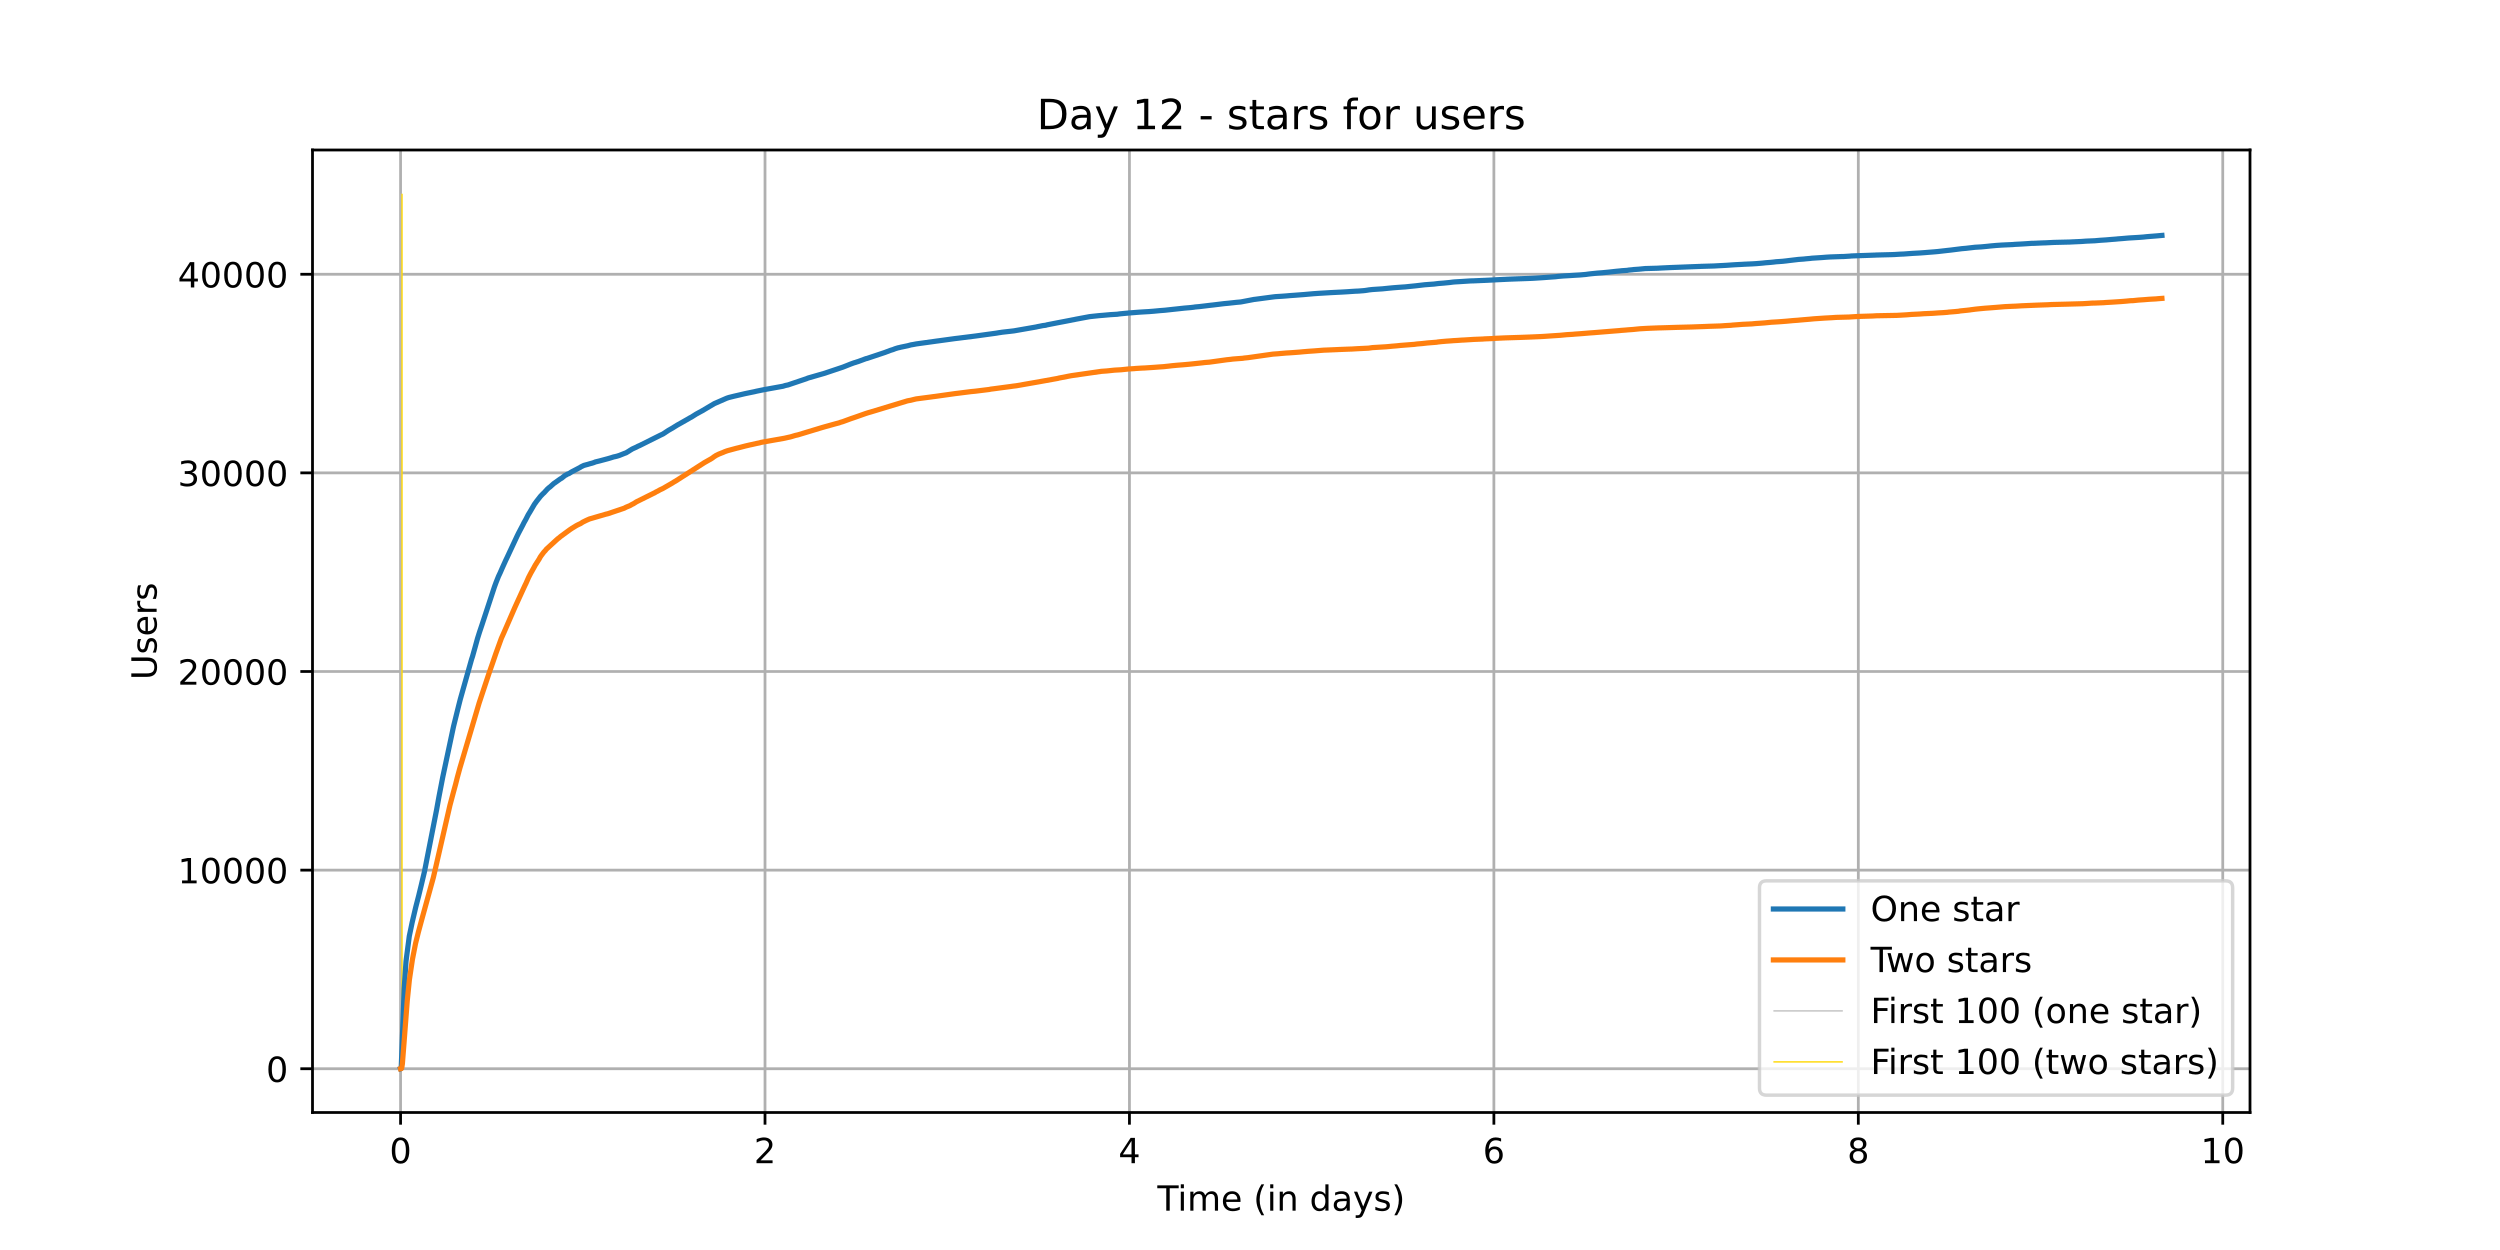 <?xml version="1.0" encoding="utf-8" standalone="no"?>
<!DOCTYPE svg PUBLIC "-//W3C//DTD SVG 1.1//EN"
  "http://www.w3.org/Graphics/SVG/1.1/DTD/svg11.dtd">
<!-- Created with matplotlib (https://matplotlib.org/) -->
<svg height="360pt" version="1.1" viewBox="0 0 720 360" width="720pt" xmlns="http://www.w3.org/2000/svg" xmlns:xlink="http://www.w3.org/1999/xlink">
 <defs>
  <style type="text/css">*{stroke-linecap:butt;stroke-linejoin:round;}</style>
 </defs>
 <g id="figure_1">
  <g id="patch_1">
   <path d="M 0 360 
L 720 360 
L 720 0 
L 0 0 
z
" style="fill:#ffffff;"/>
  </g>
  <g id="axes_1">
   <g id="patch_2">
    <path d="M 90 320.4 
L 648 320.4 
L 648 43.2 
L 90 43.2 
z
" style="fill:#ffffff;"/>
   </g>
   <g id="matplotlib.axis_1">
    <g id="xtick_1">
     <g id="line2d_1">
      <path clip-path="url(#p62ab26d046)" d="M 115.364 320.4 
L 115.364 43.2 
" style="fill:none;stroke:#b0b0b0;stroke-linecap:square;stroke-width:0.8;"/>
     </g>
     <g id="line2d_2">
      <defs>
       <path d="M 0 0 
L 0 3.5 
" id="mbe837c8080" style="stroke:#000000;stroke-width:0.8;"/>
      </defs>
      <g>
       <use style="stroke:#000000;stroke-width:0.8;" x="115.364" xlink:href="#mbe837c8080" y="320.4"/>
      </g>
     </g>
     <g id="text_1">
      <!-- 0 -->
      <g transform="translate(112.182 334.998)scale(0.1 -0.1)">
       <defs>
        <path d="M 31.781 66.406 
Q 24.172 66.406 20.328 58.906 
Q 16.5 51.422 16.5 36.375 
Q 16.5 21.391 20.328 13.891 
Q 24.172 6.391 31.781 6.391 
Q 39.453 6.391 43.281 13.891 
Q 47.125 21.391 47.125 36.375 
Q 47.125 51.422 43.281 58.906 
Q 39.453 66.406 31.781 66.406 
z
M 31.781 74.219 
Q 44.047 74.219 50.516 64.516 
Q 56.984 54.828 56.984 36.375 
Q 56.984 17.969 50.516 8.266 
Q 44.047 -1.422 31.781 -1.422 
Q 19.531 -1.422 13.062 8.266 
Q 6.594 17.969 6.594 36.375 
Q 6.594 54.828 13.062 64.516 
Q 19.531 74.219 31.781 74.219 
z
" id="DejaVuSans-48"/>
       </defs>
       <use xlink:href="#DejaVuSans-48"/>
      </g>
     </g>
    </g>
    <g id="xtick_2">
     <g id="line2d_3">
      <path clip-path="url(#p62ab26d046)" d="M 220.322 320.4 
L 220.322 43.2 
" style="fill:none;stroke:#b0b0b0;stroke-linecap:square;stroke-width:0.8;"/>
     </g>
     <g id="line2d_4">
      <g>
       <use style="stroke:#000000;stroke-width:0.8;" x="220.322" xlink:href="#mbe837c8080" y="320.4"/>
      </g>
     </g>
     <g id="text_2">
      <!-- 2 -->
      <g transform="translate(217.14 334.998)scale(0.1 -0.1)">
       <defs>
        <path d="M 19.188 8.297 
L 53.609 8.297 
L 53.609 0 
L 7.328 0 
L 7.328 8.297 
Q 12.938 14.109 22.625 23.891 
Q 32.328 33.688 34.812 36.531 
Q 39.547 41.844 41.422 45.531 
Q 43.312 49.219 43.312 52.781 
Q 43.312 58.594 39.234 62.25 
Q 35.156 65.922 28.609 65.922 
Q 23.969 65.922 18.812 64.312 
Q 13.672 62.703 7.812 59.422 
L 7.812 69.391 
Q 13.766 71.781 18.938 73 
Q 24.125 74.219 28.422 74.219 
Q 39.75 74.219 46.484 68.547 
Q 53.219 62.891 53.219 53.422 
Q 53.219 48.922 51.531 44.891 
Q 49.859 40.875 45.406 35.406 
Q 44.188 33.984 37.641 27.219 
Q 31.109 20.453 19.188 8.297 
z
" id="DejaVuSans-50"/>
       </defs>
       <use xlink:href="#DejaVuSans-50"/>
      </g>
     </g>
    </g>
    <g id="xtick_3">
     <g id="line2d_5">
      <path clip-path="url(#p62ab26d046)" d="M 325.279 320.4 
L 325.279 43.2 
" style="fill:none;stroke:#b0b0b0;stroke-linecap:square;stroke-width:0.8;"/>
     </g>
     <g id="line2d_6">
      <g>
       <use style="stroke:#000000;stroke-width:0.8;" x="325.279" xlink:href="#mbe837c8080" y="320.4"/>
      </g>
     </g>
     <g id="text_3">
      <!-- 4 -->
      <g transform="translate(322.098 334.998)scale(0.1 -0.1)">
       <defs>
        <path d="M 37.797 64.312 
L 12.891 25.391 
L 37.797 25.391 
z
M 35.203 72.906 
L 47.609 72.906 
L 47.609 25.391 
L 58.016 25.391 
L 58.016 17.188 
L 47.609 17.188 
L 47.609 0 
L 37.797 0 
L 37.797 17.188 
L 4.891 17.188 
L 4.891 26.703 
z
" id="DejaVuSans-52"/>
       </defs>
       <use xlink:href="#DejaVuSans-52"/>
      </g>
     </g>
    </g>
    <g id="xtick_4">
     <g id="line2d_7">
      <path clip-path="url(#p62ab26d046)" d="M 430.237 320.4 
L 430.237 43.2 
" style="fill:none;stroke:#b0b0b0;stroke-linecap:square;stroke-width:0.8;"/>
     </g>
     <g id="line2d_8">
      <g>
       <use style="stroke:#000000;stroke-width:0.8;" x="430.237" xlink:href="#mbe837c8080" y="320.4"/>
      </g>
     </g>
     <g id="text_4">
      <!-- 6 -->
      <g transform="translate(427.056 334.998)scale(0.1 -0.1)">
       <defs>
        <path d="M 33.016 40.375 
Q 26.375 40.375 22.484 35.828 
Q 18.609 31.297 18.609 23.391 
Q 18.609 15.531 22.484 10.953 
Q 26.375 6.391 33.016 6.391 
Q 39.656 6.391 43.531 10.953 
Q 47.406 15.531 47.406 23.391 
Q 47.406 31.297 43.531 35.828 
Q 39.656 40.375 33.016 40.375 
z
M 52.594 71.297 
L 52.594 62.312 
Q 48.875 64.062 45.094 64.984 
Q 41.312 65.922 37.594 65.922 
Q 27.828 65.922 22.672 59.328 
Q 17.531 52.734 16.797 39.406 
Q 19.672 43.656 24.016 45.922 
Q 28.375 48.188 33.594 48.188 
Q 44.578 48.188 50.953 41.516 
Q 57.328 34.859 57.328 23.391 
Q 57.328 12.156 50.688 5.359 
Q 44.047 -1.422 33.016 -1.422 
Q 20.359 -1.422 13.672 8.266 
Q 6.984 17.969 6.984 36.375 
Q 6.984 53.656 15.188 63.938 
Q 23.391 74.219 37.203 74.219 
Q 40.922 74.219 44.703 73.484 
Q 48.484 72.75 52.594 71.297 
z
" id="DejaVuSans-54"/>
       </defs>
       <use xlink:href="#DejaVuSans-54"/>
      </g>
     </g>
    </g>
    <g id="xtick_5">
     <g id="line2d_9">
      <path clip-path="url(#p62ab26d046)" d="M 535.195 320.4 
L 535.195 43.2 
" style="fill:none;stroke:#b0b0b0;stroke-linecap:square;stroke-width:0.8;"/>
     </g>
     <g id="line2d_10">
      <g>
       <use style="stroke:#000000;stroke-width:0.8;" x="535.195" xlink:href="#mbe837c8080" y="320.4"/>
      </g>
     </g>
     <g id="text_5">
      <!-- 8 -->
      <g transform="translate(532.014 334.998)scale(0.1 -0.1)">
       <defs>
        <path d="M 31.781 34.625 
Q 24.75 34.625 20.719 30.859 
Q 16.703 27.094 16.703 20.516 
Q 16.703 13.922 20.719 10.156 
Q 24.75 6.391 31.781 6.391 
Q 38.812 6.391 42.859 10.172 
Q 46.922 13.969 46.922 20.516 
Q 46.922 27.094 42.891 30.859 
Q 38.875 34.625 31.781 34.625 
z
M 21.922 38.812 
Q 15.578 40.375 12.031 44.719 
Q 8.5 49.078 8.5 55.328 
Q 8.5 64.062 14.719 69.141 
Q 20.953 74.219 31.781 74.219 
Q 42.672 74.219 48.875 69.141 
Q 55.078 64.062 55.078 55.328 
Q 55.078 49.078 51.531 44.719 
Q 48 40.375 41.703 38.812 
Q 48.828 37.156 52.797 32.312 
Q 56.781 27.484 56.781 20.516 
Q 56.781 9.906 50.312 4.234 
Q 43.844 -1.422 31.781 -1.422 
Q 19.734 -1.422 13.25 4.234 
Q 6.781 9.906 6.781 20.516 
Q 6.781 27.484 10.781 32.312 
Q 14.797 37.156 21.922 38.812 
z
M 18.312 54.391 
Q 18.312 48.734 21.844 45.562 
Q 25.391 42.391 31.781 42.391 
Q 38.141 42.391 41.719 45.562 
Q 45.312 48.734 45.312 54.391 
Q 45.312 60.062 41.719 63.234 
Q 38.141 66.406 31.781 66.406 
Q 25.391 66.406 21.844 63.234 
Q 18.312 60.062 18.312 54.391 
z
" id="DejaVuSans-56"/>
       </defs>
       <use xlink:href="#DejaVuSans-56"/>
      </g>
     </g>
    </g>
    <g id="xtick_6">
     <g id="line2d_11">
      <path clip-path="url(#p62ab26d046)" d="M 640.153 320.4 
L 640.153 43.2 
" style="fill:none;stroke:#b0b0b0;stroke-linecap:square;stroke-width:0.8;"/>
     </g>
     <g id="line2d_12">
      <g>
       <use style="stroke:#000000;stroke-width:0.8;" x="640.153" xlink:href="#mbe837c8080" y="320.4"/>
      </g>
     </g>
     <g id="text_6">
      <!-- 10 -->
      <g transform="translate(633.791 334.998)scale(0.1 -0.1)">
       <defs>
        <path d="M 12.406 8.297 
L 28.516 8.297 
L 28.516 63.922 
L 10.984 60.406 
L 10.984 69.391 
L 28.422 72.906 
L 38.281 72.906 
L 38.281 8.297 
L 54.391 8.297 
L 54.391 0 
L 12.406 0 
z
" id="DejaVuSans-49"/>
       </defs>
       <use xlink:href="#DejaVuSans-49"/>
       <use x="63.623" xlink:href="#DejaVuSans-48"/>
      </g>
     </g>
    </g>
    <g id="text_7">
     <!-- Time (in days) -->
     <g transform="translate(333.327 348.677)scale(0.1 -0.1)">
      <defs>
       <path d="M -0.297 72.906 
L 61.375 72.906 
L 61.375 64.594 
L 35.5 64.594 
L 35.5 0 
L 25.594 0 
L 25.594 64.594 
L -0.297 64.594 
z
" id="DejaVuSans-84"/>
       <path d="M 9.422 54.688 
L 18.406 54.688 
L 18.406 0 
L 9.422 0 
z
M 9.422 75.984 
L 18.406 75.984 
L 18.406 64.594 
L 9.422 64.594 
z
" id="DejaVuSans-105"/>
       <path d="M 52 44.188 
Q 55.375 50.25 60.062 53.125 
Q 64.75 56 71.094 56 
Q 79.641 56 84.281 50.016 
Q 88.922 44.047 88.922 33.016 
L 88.922 0 
L 79.891 0 
L 79.891 32.719 
Q 79.891 40.578 77.094 44.375 
Q 74.312 48.188 68.609 48.188 
Q 61.625 48.188 57.562 43.547 
Q 53.516 38.922 53.516 30.906 
L 53.516 0 
L 44.484 0 
L 44.484 32.719 
Q 44.484 40.625 41.703 44.406 
Q 38.922 48.188 33.109 48.188 
Q 26.219 48.188 22.156 43.531 
Q 18.109 38.875 18.109 30.906 
L 18.109 0 
L 9.078 0 
L 9.078 54.688 
L 18.109 54.688 
L 18.109 46.188 
Q 21.188 51.219 25.484 53.609 
Q 29.781 56 35.688 56 
Q 41.656 56 45.828 52.969 
Q 50 49.953 52 44.188 
z
" id="DejaVuSans-109"/>
       <path d="M 56.203 29.594 
L 56.203 25.203 
L 14.891 25.203 
Q 15.484 15.922 20.484 11.062 
Q 25.484 6.203 34.422 6.203 
Q 39.594 6.203 44.453 7.469 
Q 49.312 8.734 54.109 11.281 
L 54.109 2.781 
Q 49.266 0.734 44.188 -0.344 
Q 39.109 -1.422 33.891 -1.422 
Q 20.797 -1.422 13.156 6.188 
Q 5.516 13.812 5.516 26.812 
Q 5.516 40.234 12.766 48.109 
Q 20.016 56 32.328 56 
Q 43.359 56 49.781 48.891 
Q 56.203 41.797 56.203 29.594 
z
M 47.219 32.234 
Q 47.125 39.594 43.094 43.984 
Q 39.062 48.391 32.422 48.391 
Q 24.906 48.391 20.391 44.141 
Q 15.875 39.891 15.188 32.172 
z
" id="DejaVuSans-101"/>
       <path id="DejaVuSans-32"/>
       <path d="M 31 75.875 
Q 24.469 64.656 21.281 53.656 
Q 18.109 42.672 18.109 31.391 
Q 18.109 20.125 21.312 9.062 
Q 24.516 -2 31 -13.188 
L 23.188 -13.188 
Q 15.875 -1.703 12.234 9.375 
Q 8.594 20.453 8.594 31.391 
Q 8.594 42.281 12.203 53.312 
Q 15.828 64.359 23.188 75.875 
z
" id="DejaVuSans-40"/>
       <path d="M 54.891 33.016 
L 54.891 0 
L 45.906 0 
L 45.906 32.719 
Q 45.906 40.484 42.875 44.328 
Q 39.844 48.188 33.797 48.188 
Q 26.516 48.188 22.312 43.547 
Q 18.109 38.922 18.109 30.906 
L 18.109 0 
L 9.078 0 
L 9.078 54.688 
L 18.109 54.688 
L 18.109 46.188 
Q 21.344 51.125 25.703 53.562 
Q 30.078 56 35.797 56 
Q 45.219 56 50.047 50.172 
Q 54.891 44.344 54.891 33.016 
z
" id="DejaVuSans-110"/>
       <path d="M 45.406 46.391 
L 45.406 75.984 
L 54.391 75.984 
L 54.391 0 
L 45.406 0 
L 45.406 8.203 
Q 42.578 3.328 38.25 0.953 
Q 33.938 -1.422 27.875 -1.422 
Q 17.969 -1.422 11.734 6.484 
Q 5.516 14.406 5.516 27.297 
Q 5.516 40.188 11.734 48.094 
Q 17.969 56 27.875 56 
Q 33.938 56 38.25 53.625 
Q 42.578 51.266 45.406 46.391 
z
M 14.797 27.297 
Q 14.797 17.391 18.875 11.75 
Q 22.953 6.109 30.078 6.109 
Q 37.203 6.109 41.297 11.75 
Q 45.406 17.391 45.406 27.297 
Q 45.406 37.203 41.297 42.844 
Q 37.203 48.484 30.078 48.484 
Q 22.953 48.484 18.875 42.844 
Q 14.797 37.203 14.797 27.297 
z
" id="DejaVuSans-100"/>
       <path d="M 34.281 27.484 
Q 23.391 27.484 19.188 25 
Q 14.984 22.516 14.984 16.5 
Q 14.984 11.719 18.141 8.906 
Q 21.297 6.109 26.703 6.109 
Q 34.188 6.109 38.703 11.406 
Q 43.219 16.703 43.219 25.484 
L 43.219 27.484 
z
M 52.203 31.203 
L 52.203 0 
L 43.219 0 
L 43.219 8.297 
Q 40.141 3.328 35.547 0.953 
Q 30.953 -1.422 24.312 -1.422 
Q 15.922 -1.422 10.953 3.297 
Q 6 8.016 6 15.922 
Q 6 25.141 12.172 29.828 
Q 18.359 34.516 30.609 34.516 
L 43.219 34.516 
L 43.219 35.406 
Q 43.219 41.609 39.141 45 
Q 35.062 48.391 27.688 48.391 
Q 23 48.391 18.547 47.266 
Q 14.109 46.141 10.016 43.891 
L 10.016 52.203 
Q 14.938 54.109 19.578 55.047 
Q 24.219 56 28.609 56 
Q 40.484 56 46.344 49.844 
Q 52.203 43.703 52.203 31.203 
z
" id="DejaVuSans-97"/>
       <path d="M 32.172 -5.078 
Q 28.375 -14.844 24.75 -17.812 
Q 21.141 -20.797 15.094 -20.797 
L 7.906 -20.797 
L 7.906 -13.281 
L 13.188 -13.281 
Q 16.891 -13.281 18.938 -11.516 
Q 21 -9.766 23.484 -3.219 
L 25.094 0.875 
L 2.984 54.688 
L 12.5 54.688 
L 29.594 11.922 
L 46.688 54.688 
L 56.203 54.688 
z
" id="DejaVuSans-121"/>
       <path d="M 44.281 53.078 
L 44.281 44.578 
Q 40.484 46.531 36.375 47.5 
Q 32.281 48.484 27.875 48.484 
Q 21.188 48.484 17.844 46.438 
Q 14.5 44.391 14.5 40.281 
Q 14.5 37.156 16.891 35.375 
Q 19.281 33.594 26.516 31.984 
L 29.594 31.297 
Q 39.156 29.25 43.188 25.516 
Q 47.219 21.781 47.219 15.094 
Q 47.219 7.469 41.188 3.016 
Q 35.156 -1.422 24.609 -1.422 
Q 20.219 -1.422 15.453 -0.562 
Q 10.688 0.297 5.422 2 
L 5.422 11.281 
Q 10.406 8.688 15.234 7.391 
Q 20.062 6.109 24.812 6.109 
Q 31.156 6.109 34.562 8.281 
Q 37.984 10.453 37.984 14.406 
Q 37.984 18.062 35.516 20.016 
Q 33.062 21.969 24.703 23.781 
L 21.578 24.516 
Q 13.234 26.266 9.516 29.906 
Q 5.812 33.547 5.812 39.891 
Q 5.812 47.609 11.281 51.797 
Q 16.75 56 26.812 56 
Q 31.781 56 36.172 55.266 
Q 40.578 54.547 44.281 53.078 
z
" id="DejaVuSans-115"/>
       <path d="M 8.016 75.875 
L 15.828 75.875 
Q 23.141 64.359 26.781 53.312 
Q 30.422 42.281 30.422 31.391 
Q 30.422 20.453 26.781 9.375 
Q 23.141 -1.703 15.828 -13.188 
L 8.016 -13.188 
Q 14.5 -2 17.703 9.062 
Q 20.906 20.125 20.906 31.391 
Q 20.906 42.672 17.703 53.656 
Q 14.5 64.656 8.016 75.875 
z
" id="DejaVuSans-41"/>
      </defs>
      <use xlink:href="#DejaVuSans-84"/>
      <use x="57.959" xlink:href="#DejaVuSans-105"/>
      <use x="85.742" xlink:href="#DejaVuSans-109"/>
      <use x="183.154" xlink:href="#DejaVuSans-101"/>
      <use x="244.678" xlink:href="#DejaVuSans-32"/>
      <use x="276.465" xlink:href="#DejaVuSans-40"/>
      <use x="315.479" xlink:href="#DejaVuSans-105"/>
      <use x="343.262" xlink:href="#DejaVuSans-110"/>
      <use x="406.641" xlink:href="#DejaVuSans-32"/>
      <use x="438.428" xlink:href="#DejaVuSans-100"/>
      <use x="501.904" xlink:href="#DejaVuSans-97"/>
      <use x="563.184" xlink:href="#DejaVuSans-121"/>
      <use x="622.363" xlink:href="#DejaVuSans-115"/>
      <use x="674.463" xlink:href="#DejaVuSans-41"/>
     </g>
    </g>
   </g>
   <g id="matplotlib.axis_2">
    <g id="ytick_1">
     <g id="line2d_13">
      <path clip-path="url(#p62ab26d046)" d="M 90 307.8 
L 648 307.8 
" style="fill:none;stroke:#b0b0b0;stroke-linecap:square;stroke-width:0.8;"/>
     </g>
     <g id="line2d_14">
      <defs>
       <path d="M 0 0 
L -3.5 0 
" id="m09d4b36a75" style="stroke:#000000;stroke-width:0.8;"/>
      </defs>
      <g>
       <use style="stroke:#000000;stroke-width:0.8;" x="90" xlink:href="#m09d4b36a75" y="307.8"/>
      </g>
     </g>
     <g id="text_8">
      <!-- 0 -->
      <g transform="translate(76.638 311.599)scale(0.1 -0.1)">
       <use xlink:href="#DejaVuSans-48"/>
      </g>
     </g>
    </g>
    <g id="ytick_2">
     <g id="line2d_15">
      <path clip-path="url(#p62ab26d046)" d="M 90 250.596 
L 648 250.596 
" style="fill:none;stroke:#b0b0b0;stroke-linecap:square;stroke-width:0.8;"/>
     </g>
     <g id="line2d_16">
      <g>
       <use style="stroke:#000000;stroke-width:0.8;" x="90" xlink:href="#m09d4b36a75" y="250.596"/>
      </g>
     </g>
     <g id="text_9">
      <!-- 10000 -->
      <g transform="translate(51.188 254.395)scale(0.1 -0.1)">
       <use xlink:href="#DejaVuSans-49"/>
       <use x="63.623" xlink:href="#DejaVuSans-48"/>
       <use x="127.246" xlink:href="#DejaVuSans-48"/>
       <use x="190.869" xlink:href="#DejaVuSans-48"/>
       <use x="254.492" xlink:href="#DejaVuSans-48"/>
      </g>
     </g>
    </g>
    <g id="ytick_3">
     <g id="line2d_17">
      <path clip-path="url(#p62ab26d046)" d="M 90 193.392 
L 648 193.392 
" style="fill:none;stroke:#b0b0b0;stroke-linecap:square;stroke-width:0.8;"/>
     </g>
     <g id="line2d_18">
      <g>
       <use style="stroke:#000000;stroke-width:0.8;" x="90" xlink:href="#m09d4b36a75" y="193.392"/>
      </g>
     </g>
     <g id="text_10">
      <!-- 20000 -->
      <g transform="translate(51.188 197.191)scale(0.1 -0.1)">
       <use xlink:href="#DejaVuSans-50"/>
       <use x="63.623" xlink:href="#DejaVuSans-48"/>
       <use x="127.246" xlink:href="#DejaVuSans-48"/>
       <use x="190.869" xlink:href="#DejaVuSans-48"/>
       <use x="254.492" xlink:href="#DejaVuSans-48"/>
      </g>
     </g>
    </g>
    <g id="ytick_4">
     <g id="line2d_19">
      <path clip-path="url(#p62ab26d046)" d="M 90 136.188 
L 648 136.188 
" style="fill:none;stroke:#b0b0b0;stroke-linecap:square;stroke-width:0.8;"/>
     </g>
     <g id="line2d_20">
      <g>
       <use style="stroke:#000000;stroke-width:0.8;" x="90" xlink:href="#m09d4b36a75" y="136.188"/>
      </g>
     </g>
     <g id="text_11">
      <!-- 30000 -->
      <g transform="translate(51.188 139.987)scale(0.1 -0.1)">
       <defs>
        <path d="M 40.578 39.312 
Q 47.656 37.797 51.625 33 
Q 55.609 28.219 55.609 21.188 
Q 55.609 10.406 48.188 4.484 
Q 40.766 -1.422 27.094 -1.422 
Q 22.516 -1.422 17.656 -0.516 
Q 12.797 0.391 7.625 2.203 
L 7.625 11.719 
Q 11.719 9.328 16.594 8.109 
Q 21.484 6.891 26.812 6.891 
Q 36.078 6.891 40.938 10.547 
Q 45.797 14.203 45.797 21.188 
Q 45.797 27.641 41.281 31.266 
Q 36.766 34.906 28.719 34.906 
L 20.219 34.906 
L 20.219 43.016 
L 29.109 43.016 
Q 36.375 43.016 40.234 45.922 
Q 44.094 48.828 44.094 54.297 
Q 44.094 59.906 40.109 62.906 
Q 36.141 65.922 28.719 65.922 
Q 24.656 65.922 20.016 65.031 
Q 15.375 64.156 9.812 62.312 
L 9.812 71.094 
Q 15.438 72.656 20.344 73.438 
Q 25.25 74.219 29.594 74.219 
Q 40.828 74.219 47.359 69.109 
Q 53.906 64.016 53.906 55.328 
Q 53.906 49.266 50.438 45.094 
Q 46.969 40.922 40.578 39.312 
z
" id="DejaVuSans-51"/>
       </defs>
       <use xlink:href="#DejaVuSans-51"/>
       <use x="63.623" xlink:href="#DejaVuSans-48"/>
       <use x="127.246" xlink:href="#DejaVuSans-48"/>
       <use x="190.869" xlink:href="#DejaVuSans-48"/>
       <use x="254.492" xlink:href="#DejaVuSans-48"/>
      </g>
     </g>
    </g>
    <g id="ytick_5">
     <g id="line2d_21">
      <path clip-path="url(#p62ab26d046)" d="M 90 78.983 
L 648 78.983 
" style="fill:none;stroke:#b0b0b0;stroke-linecap:square;stroke-width:0.8;"/>
     </g>
     <g id="line2d_22">
      <g>
       <use style="stroke:#000000;stroke-width:0.8;" x="90" xlink:href="#m09d4b36a75" y="78.983"/>
      </g>
     </g>
     <g id="text_12">
      <!-- 40000 -->
      <g transform="translate(51.188 82.783)scale(0.1 -0.1)">
       <use xlink:href="#DejaVuSans-52"/>
       <use x="63.623" xlink:href="#DejaVuSans-48"/>
       <use x="127.246" xlink:href="#DejaVuSans-48"/>
       <use x="190.869" xlink:href="#DejaVuSans-48"/>
       <use x="254.492" xlink:href="#DejaVuSans-48"/>
      </g>
     </g>
    </g>
    <g id="text_13">
     <!-- Users -->
     <g transform="translate(45.108 195.801)rotate(-90)scale(0.1 -0.1)">
      <defs>
       <path d="M 8.688 72.906 
L 18.609 72.906 
L 18.609 28.609 
Q 18.609 16.891 22.844 11.734 
Q 27.094 6.594 36.625 6.594 
Q 46.094 6.594 50.344 11.734 
Q 54.594 16.891 54.594 28.609 
L 54.594 72.906 
L 64.5 72.906 
L 64.5 27.391 
Q 64.5 13.141 57.438 5.859 
Q 50.391 -1.422 36.625 -1.422 
Q 22.797 -1.422 15.734 5.859 
Q 8.688 13.141 8.688 27.391 
z
" id="DejaVuSans-85"/>
       <path d="M 41.109 46.297 
Q 39.594 47.172 37.812 47.578 
Q 36.031 48 33.891 48 
Q 26.266 48 22.188 43.047 
Q 18.109 38.094 18.109 28.812 
L 18.109 0 
L 9.078 0 
L 9.078 54.688 
L 18.109 54.688 
L 18.109 46.188 
Q 20.953 51.172 25.484 53.578 
Q 30.031 56 36.531 56 
Q 37.453 56 38.578 55.875 
Q 39.703 55.766 41.062 55.516 
z
" id="DejaVuSans-114"/>
      </defs>
      <use xlink:href="#DejaVuSans-85"/>
      <use x="73.193" xlink:href="#DejaVuSans-115"/>
      <use x="125.293" xlink:href="#DejaVuSans-101"/>
      <use x="186.816" xlink:href="#DejaVuSans-114"/>
      <use x="227.93" xlink:href="#DejaVuSans-115"/>
     </g>
    </g>
   </g>
   <g id="LineCollection_1">
    <path clip-path="url(#p62ab26d046)" d="M 115.562 307.8 
L 115.562 55.8 
" style="fill:none;stroke:#c0c0c0;stroke-width:0.4;"/>
   </g>
   <g id="LineCollection_2">
    <path clip-path="url(#p62ab26d046)" d="M 115.779 307.8 
L 115.779 55.8 
" style="fill:none;stroke:#ffd700;stroke-width:0.4;"/>
   </g>
   <g id="line2d_23">
    <path clip-path="url(#p62ab26d046)" d="M 115.364 307.8 
L 115.49 307.749 
L 115.562 307.154 
L 115.779 301.645 
L 116.393 284.89 
L 116.934 276.824 
L 117.873 269.633 
L 118.704 265.641 
L 119.427 262.569 
L 119.751 261.196 
L 120.582 257.981 
L 121.34 254.858 
L 121.882 252.558 
L 122.244 251.036 
L 125.749 233.166 
L 126.364 229.745 
L 127.484 223.939 
L 130.626 209.174 
L 132.07 203.334 
L 132.577 201.343 
L 135.827 189.828 
L 136.079 189.073 
L 136.658 187.008 
L 136.802 186.499 
L 137.524 183.879 
L 138.103 182.042 
L 138.861 179.783 
L 142.4 169.011 
L 142.87 167.73 
L 143.556 166.008 
L 144.061 164.938 
L 144.567 163.771 
L 144.892 163.045 
L 145.687 161.289 
L 145.976 160.7 
L 148.865 154.516 
L 149.298 153.629 
L 150.056 152.188 
L 150.598 151.158 
L 150.887 150.569 
L 151.429 149.608 
L 151.898 148.687 
L 152.151 148.2 
L 152.621 147.445 
L 153.921 145.22 
L 154.246 144.78 
L 154.499 144.419 
L 155.33 143.367 
L 155.655 142.943 
L 156.413 142.154 
L 156.666 141.937 
L 157.605 140.901 
L 158.074 140.472 
L 158.363 140.272 
L 159.482 139.265 
L 159.772 139.071 
L 161.433 137.887 
L 161.722 137.744 
L 162.733 136.925 
L 163.058 136.777 
L 163.383 136.565 
L 163.852 136.393 
L 164.286 136.119 
L 164.503 135.976 
L 164.683 135.873 
L 167.03 134.643 
L 167.355 134.431 
L 168.154 134.042 
L 168.984 133.814 
L 169.237 133.751 
L 169.959 133.533 
L 170.501 133.396 
L 171.079 133.207 
L 171.44 133.047 
L 172.704 132.738 
L 175.16 132.08 
L 175.919 131.857 
L 176.713 131.6 
L 177.182 131.503 
L 177.688 131.382 
L 178.374 131.165 
L 179.819 130.587 
L 180.324 130.404 
L 181.083 129.941 
L 181.445 129.706 
L 181.878 129.443 
L 182.095 129.306 
L 182.492 129.123 
L 183.25 128.785 
L 183.756 128.511 
L 184.189 128.333 
L 190.112 125.376 
L 190.945 124.981 
L 191.595 124.558 
L 191.956 124.306 
L 192.172 124.175 
L 192.462 123.974 
L 193.726 123.254 
L 194.195 122.956 
L 194.989 122.459 
L 196.434 121.646 
L 198.312 120.577 
L 198.673 120.359 
L 199.143 120.119 
L 199.504 119.89 
L 200.443 119.289 
L 201.96 118.454 
L 202.14 118.363 
L 205.716 116.246 
L 209.292 114.685 
L 209.906 114.479 
L 211.495 114.084 
L 213.012 113.735 
L 213.517 113.615 
L 213.951 113.512 
L 214.42 113.403 
L 214.926 113.294 
L 217.309 112.803 
L 217.815 112.677 
L 220.162 112.196 
L 220.415 112.15 
L 221.029 112.042 
L 225.508 111.235 
L 226.194 111.018 
L 226.7 110.915 
L 226.989 110.852 
L 227.567 110.652 
L 232.298 109.056 
L 232.66 108.895 
L 233.02 108.787 
L 237.355 107.54 
L 237.68 107.442 
L 238.115 107.288 
L 242.777 105.726 
L 243.03 105.623 
L 243.499 105.44 
L 244.872 104.891 
L 245.955 104.491 
L 246.353 104.382 
L 246.786 104.233 
L 247.148 104.125 
L 249.387 103.295 
L 249.676 103.238 
L 254.878 101.499 
L 255.348 101.316 
L 255.854 101.139 
L 256.359 100.933 
L 256.937 100.75 
L 257.226 100.664 
L 257.66 100.486 
L 257.913 100.395 
L 258.599 100.183 
L 259.105 100.08 
L 259.358 100.006 
L 261.417 99.577 
L 261.778 99.48 
L 262.357 99.325 
L 263.007 99.217 
L 263.91 99.045 
L 269.112 98.324 
L 269.834 98.221 
L 270.16 98.181 
L 275.072 97.506 
L 276.011 97.397 
L 276.625 97.317 
L 280.172 96.871 
L 281.039 96.762 
L 286.133 96.059 
L 286.891 95.956 
L 287.649 95.824 
L 288.372 95.721 
L 288.625 95.676 
L 291.117 95.395 
L 292.02 95.287 
L 298.376 94.177 
L 298.846 94.068 
L 299.424 93.959 
L 300.326 93.776 
L 301.157 93.673 
L 301.519 93.559 
L 304.589 92.958 
L 305.492 92.787 
L 308.527 92.203 
L 308.817 92.14 
L 309.359 92.043 
L 309.828 91.94 
L 313.767 91.202 
L 314.344 91.134 
L 316.512 90.905 
L 317.777 90.802 
L 318.283 90.756 
L 319.872 90.613 
L 321.75 90.504 
L 322.437 90.401 
L 323.52 90.293 
L 325.217 90.132 
L 326.59 90.024 
L 328.07 89.904 
L 329.84 89.795 
L 330.887 89.738 
L 332.26 89.629 
L 334.065 89.457 
L 335.474 89.349 
L 337.821 89.091 
L 338.833 88.983 
L 341.144 88.731 
L 342.444 88.622 
L 342.95 88.577 
L 343.818 88.474 
L 344.179 88.411 
L 345.408 88.302 
L 348.405 87.942 
L 349.381 87.833 
L 352.559 87.444 
L 353.752 87.335 
L 356.137 87.072 
L 357.257 86.975 
L 357.655 86.906 
L 361.16 86.237 
L 361.485 86.203 
L 365.929 85.613 
L 366.76 85.505 
L 367.338 85.436 
L 369.108 85.327 
L 370.408 85.23 
L 371.637 85.121 
L 372.865 85.036 
L 374.274 84.927 
L 375.574 84.83 
L 376.766 84.721 
L 378.318 84.584 
L 379.872 84.475 
L 380.956 84.412 
L 382.799 84.303 
L 383.232 84.275 
L 385.401 84.166 
L 386.377 84.12 
L 388.183 84.012 
L 388.653 83.977 
L 390.314 83.869 
L 391.253 83.829 
L 392.626 83.72 
L 393.167 83.663 
L 393.89 83.554 
L 394.251 83.491 
L 395.226 83.382 
L 396.454 83.297 
L 398.115 83.188 
L 400.138 82.982 
L 401.294 82.873 
L 402.666 82.765 
L 404.183 82.656 
L 404.617 82.633 
L 406.603 82.427 
L 407.687 82.318 
L 410.324 82.01 
L 411.734 81.901 
L 412.962 81.815 
L 413.757 81.712 
L 414.335 81.643 
L 415.71 81.535 
L 417.48 81.363 
L 418.311 81.254 
L 418.853 81.197 
L 420.695 81.089 
L 421.85 81.014 
L 423.512 80.905 
L 424.307 80.888 
L 426.762 80.78 
L 427.665 80.745 
L 429.904 80.637 
L 431.024 80.568 
L 433.371 80.459 
L 434.382 80.408 
L 437.307 80.299 
L 438.174 80.271 
L 441.136 80.162 
L 442.219 80.099 
L 443.952 79.99 
L 445.217 79.899 
L 446.698 79.79 
L 447.926 79.704 
L 448.829 79.595 
L 450.273 79.475 
L 452.116 79.367 
L 453.271 79.292 
L 455.077 79.184 
L 456.739 79.035 
L 457.461 78.932 
L 458.038 78.863 
L 460.097 78.652 
L 461.508 78.549 
L 462.013 78.497 
L 463.17 78.388 
L 465.446 78.137 
L 466.53 78.034 
L 467.072 77.971 
L 468.662 77.862 
L 469.06 77.788 
L 470.144 77.685 
L 470.506 77.633 
L 472.023 77.525 
L 473.829 77.347 
L 477.478 77.244 
L 477.948 77.21 
L 480.186 77.101 
L 481.161 77.056 
L 484.015 76.947 
L 486.797 76.838 
L 489.542 76.735 
L 489.975 76.712 
L 493.658 76.604 
L 494.742 76.541 
L 496.692 76.438 
L 497.126 76.415 
L 498.679 76.306 
L 499.834 76.232 
L 501.893 76.129 
L 502.327 76.1 
L 504.71 75.992 
L 505.829 75.923 
L 507.058 75.82 
L 507.528 75.78 
L 508.54 75.671 
L 509.876 75.568 
L 510.923 75.46 
L 511.501 75.385 
L 513.09 75.277 
L 513.56 75.237 
L 514.535 75.128 
L 515.149 75.048 
L 518.002 74.71 
L 519.483 74.607 
L 520.061 74.539 
L 521.253 74.436 
L 521.831 74.361 
L 523.492 74.253 
L 524.648 74.178 
L 526.02 74.07 
L 527.139 74.001 
L 530.173 73.892 
L 530.968 73.875 
L 532.738 73.766 
L 533.243 73.715 
L 536.097 73.606 
L 536.963 73.578 
L 540.033 73.469 
L 540.466 73.446 
L 544.692 73.337 
L 545.594 73.303 
L 547.364 73.194 
L 548.267 73.16 
L 549.713 73.051 
L 550.94 72.966 
L 552.926 72.857 
L 554.227 72.76 
L 555.563 72.651 
L 556.899 72.548 
L 558.127 72.439 
L 560.763 72.136 
L 561.775 72.027 
L 564.99 71.621 
L 566.218 71.513 
L 568.783 71.215 
L 570.589 71.106 
L 572.286 70.946 
L 573.261 70.838 
L 574.887 70.689 
L 576.511 70.58 
L 577.487 70.534 
L 579.726 70.431 
L 580.232 70.38 
L 582.326 70.271 
L 583.482 70.197 
L 585.071 70.088 
L 585.865 70.071 
L 588.249 69.962 
L 589.08 69.939 
L 591.139 69.836 
L 591.572 69.814 
L 596.087 69.705 
L 597.097 69.653 
L 599.484 69.545 
L 600.784 69.447 
L 603.276 69.339 
L 604.866 69.202 
L 606.563 69.093 
L 608.08 68.961 
L 609.416 68.858 
L 609.957 68.801 
L 611.293 68.698 
L 611.799 68.652 
L 613.027 68.544 
L 614.11 68.481 
L 615.953 68.372 
L 617.253 68.275 
L 618.264 68.166 
L 619.673 68.052 
L 621.046 67.943 
L 622.636 67.8 
L 622.636 67.8 
" style="fill:none;stroke:#1f77b4;stroke-linecap:square;stroke-width:1.5;"/>
   </g>
   <g id="line2d_24">
    <path clip-path="url(#p62ab26d046)" d="M 115.364 307.8 
L 115.598 307.749 
L 115.743 307.331 
L 115.887 306.358 
L 116.357 300.358 
L 117.296 288.127 
L 117.91 282.132 
L 118.776 276.321 
L 119.679 271.71 
L 120.509 268.381 
L 121.413 265.023 
L 124.807 252.712 
L 125.385 250.224 
L 129.073 234.144 
L 129.579 231.936 
L 130.698 227.737 
L 131.204 225.895 
L 131.709 223.893 
L 132.432 221.244 
L 132.865 219.786 
L 137.994 202.453 
L 138.319 201.475 
L 140.92 193.661 
L 141.895 190.875 
L 142.797 188.238 
L 144.387 183.844 
L 145.109 182.237 
L 148.251 175.001 
L 150.418 170.258 
L 150.778 169.475 
L 151.248 168.462 
L 151.465 168.033 
L 152.223 166.317 
L 152.873 165.058 
L 153.777 163.457 
L 154.174 162.719 
L 154.354 162.461 
L 154.643 161.987 
L 154.824 161.712 
L 155.293 160.98 
L 155.582 160.436 
L 155.871 160.013 
L 156.629 159.006 
L 157.063 158.549 
L 157.352 158.171 
L 160.638 155.156 
L 160.855 155.019 
L 161.469 154.499 
L 164.141 152.542 
L 164.43 152.353 
L 164.683 152.176 
L 164.9 152.05 
L 165.188 151.873 
L 165.947 151.404 
L 166.452 151.135 
L 167.211 150.786 
L 167.644 150.5 
L 167.825 150.38 
L 168.804 149.894 
L 169.129 149.745 
L 169.779 149.459 
L 174.546 148.069 
L 175.015 147.966 
L 179.783 146.358 
L 180.288 146.084 
L 181.408 145.626 
L 182.059 145.249 
L 182.42 145.083 
L 183.287 144.528 
L 188.704 141.834 
L 188.92 141.685 
L 189.21 141.553 
L 189.462 141.427 
L 190.076 141.073 
L 190.836 140.724 
L 193.256 139.334 
L 194.159 138.779 
L 194.556 138.556 
L 202.646 133.373 
L 202.863 133.236 
L 204.886 132.092 
L 205.102 131.949 
L 205.355 131.766 
L 205.572 131.594 
L 205.861 131.411 
L 206.15 131.211 
L 207.052 130.765 
L 207.486 130.599 
L 207.775 130.479 
L 208.208 130.318 
L 208.642 130.118 
L 209.111 129.941 
L 209.545 129.792 
L 212.145 129.089 
L 212.614 128.98 
L 214.709 128.436 
L 216.154 128.099 
L 216.407 128.053 
L 217.888 127.716 
L 218.285 127.636 
L 218.79 127.533 
L 219.188 127.407 
L 219.802 127.298 
L 225.905 126.217 
L 227.061 125.954 
L 227.531 125.856 
L 228.144 125.685 
L 228.47 125.582 
L 229.083 125.399 
L 229.517 125.307 
L 229.842 125.227 
L 236.669 123.162 
L 237.499 122.922 
L 240.646 122.047 
L 241.657 121.784 
L 241.982 121.652 
L 242.777 121.417 
L 245.089 120.565 
L 245.847 120.313 
L 246.425 120.113 
L 249.278 119.106 
L 250.073 118.849 
L 250.687 118.677 
L 261.344 115.445 
L 261.85 115.348 
L 262.212 115.291 
L 263.404 114.993 
L 263.874 114.885 
L 268.1 114.33 
L 268.823 114.227 
L 269.148 114.193 
L 275.072 113.357 
L 275.975 113.249 
L 279.663 112.78 
L 280.822 112.671 
L 284.074 112.271 
L 284.905 112.168 
L 285.338 112.07 
L 286.205 111.962 
L 290.323 111.412 
L 291.153 111.304 
L 291.803 111.207 
L 292.706 111.098 
L 299.785 109.856 
L 300.182 109.782 
L 304.626 108.981 
L 304.95 108.89 
L 307.733 108.346 
L 308.6 108.186 
L 317.199 106.945 
L 318.752 106.836 
L 320.956 106.602 
L 322.87 106.493 
L 325.037 106.264 
L 326.734 106.161 
L 326.987 106.127 
L 328.72 106.018 
L 329.659 105.978 
L 331.321 105.869 
L 332.513 105.789 
L 333.921 105.681 
L 335.113 105.601 
L 336.124 105.492 
L 336.63 105.44 
L 337.497 105.332 
L 339.23 105.171 
L 340.639 105.063 
L 342.192 104.925 
L 343.276 104.817 
L 345.552 104.571 
L 346.528 104.462 
L 346.889 104.411 
L 348.297 104.302 
L 353.354 103.604 
L 354.366 103.501 
L 355.017 103.41 
L 356.39 103.301 
L 357.908 103.192 
L 358.306 103.118 
L 359.389 103.009 
L 366.615 101.985 
L 368.06 101.882 
L 368.566 101.831 
L 369.831 101.722 
L 370.337 101.676 
L 371.42 101.613 
L 372.937 101.505 
L 374.238 101.407 
L 375.357 101.299 
L 376.802 101.179 
L 378.391 101.07 
L 379.836 100.956 
L 381.244 100.847 
L 382.147 100.813 
L 384.678 100.704 
L 385.655 100.658 
L 388.472 100.549 
L 389.302 100.526 
L 391.072 100.418 
L 392.048 100.372 
L 394.142 100.269 
L 394.504 100.218 
L 395.262 100.109 
L 396.346 100.046 
L 398.079 99.937 
L 399.163 99.874 
L 400.319 99.771 
L 400.861 99.714 
L 402.269 99.6 
L 403.28 99.491 
L 404.653 99.382 
L 406.025 99.274 
L 407.325 99.176 
L 408.084 99.068 
L 409.529 98.948 
L 410.469 98.845 
L 411.047 98.776 
L 412.456 98.662 
L 413.72 98.564 
L 414.118 98.49 
L 415.094 98.381 
L 416.576 98.255 
L 418.058 98.153 
L 418.564 98.107 
L 419.612 98.05 
L 421.128 97.941 
L 421.525 97.929 
L 423.295 97.821 
L 424.451 97.746 
L 427.051 97.643 
L 427.557 97.598 
L 430.048 97.495 
L 430.302 97.455 
L 432.685 97.346 
L 433.624 97.306 
L 437.055 97.197 
L 437.452 97.186 
L 440.414 97.077 
L 441.352 97.037 
L 443.844 96.928 
L 444.929 96.865 
L 446.446 96.757 
L 447.637 96.677 
L 449.334 96.568 
L 451.212 96.385 
L 452.982 96.282 
L 453.524 96.225 
L 455.077 96.116 
L 456.558 95.996 
L 457.858 95.887 
L 459.122 95.796 
L 460.459 95.687 
L 465.048 95.315 
L 466.35 95.212 
L 466.892 95.155 
L 468.264 95.052 
L 468.77 95.001 
L 470.289 94.892 
L 472.24 94.692 
L 474.118 94.583 
L 475.093 94.537 
L 477.803 94.429 
L 478.561 94.417 
L 482.1 94.308 
L 482.967 94.28 
L 487.23 94.171 
L 488.133 94.137 
L 491.166 94.028 
L 492.142 93.982 
L 495.537 93.874 
L 496.801 93.782 
L 498.607 93.679 
L 498.968 93.628 
L 500.485 93.519 
L 501.857 93.41 
L 504.132 93.302 
L 504.53 93.284 
L 505.613 93.176 
L 506.769 93.101 
L 508.25 92.993 
L 510.129 92.804 
L 511.971 92.695 
L 513.198 92.609 
L 514.571 92.501 
L 516.377 92.329 
L 517.822 92.226 
L 518.327 92.175 
L 519.591 92.066 
L 521.108 91.94 
L 522.191 91.837 
L 522.661 91.797 
L 524.322 91.688 
L 525.55 91.603 
L 527.573 91.494 
L 528.801 91.408 
L 532.557 91.305 
L 533.026 91.271 
L 534.796 91.162 
L 535.771 91.116 
L 539.31 91.008 
L 540.43 90.939 
L 546.208 90.83 
L 547.22 90.779 
L 549.061 90.67 
L 550.471 90.556 
L 552.746 90.447 
L 554.046 90.35 
L 556.502 90.241 
L 556.935 90.213 
L 558.452 90.104 
L 559.463 90.052 
L 560.872 89.944 
L 561.233 89.887 
L 562.605 89.778 
L 563.075 89.738 
L 564.087 89.641 
L 564.52 89.555 
L 566.435 89.36 
L 567.337 89.257 
L 567.626 89.206 
L 568.494 89.097 
L 568.819 89.051 
L 569.83 88.943 
L 571.636 88.771 
L 573.117 88.662 
L 574.453 88.559 
L 575.789 88.451 
L 577.306 88.319 
L 579.618 88.21 
L 580.52 88.176 
L 582.29 88.067 
L 583.229 88.027 
L 585.793 87.919 
L 586.732 87.879 
L 589.767 87.77 
L 590.85 87.707 
L 595.183 87.598 
L 596.014 87.575 
L 599.845 87.467 
L 600.929 87.404 
L 602.482 87.295 
L 603.24 87.284 
L 605.841 87.175 
L 606.346 87.129 
L 608.224 87.021 
L 609.379 86.946 
L 611.005 86.838 
L 612.449 86.717 
L 613.496 86.609 
L 614.363 86.58 
L 615.339 86.477 
L 615.88 86.42 
L 617.506 86.311 
L 618.951 86.191 
L 620.938 86.082 
L 621.444 86.031 
L 622.636 85.939 
L 622.636 85.939 
" style="fill:none;stroke:#ff7f0e;stroke-linecap:square;stroke-width:1.5;"/>
   </g>
   <g id="patch_3">
    <path d="M 90 320.4 
L 90 43.2 
" style="fill:none;stroke:#000000;stroke-linecap:square;stroke-linejoin:miter;stroke-width:0.8;"/>
   </g>
   <g id="patch_4">
    <path d="M 648 320.4 
L 648 43.2 
" style="fill:none;stroke:#000000;stroke-linecap:square;stroke-linejoin:miter;stroke-width:0.8;"/>
   </g>
   <g id="patch_5">
    <path d="M 90 320.4 
L 648 320.4 
" style="fill:none;stroke:#000000;stroke-linecap:square;stroke-linejoin:miter;stroke-width:0.8;"/>
   </g>
   <g id="patch_6">
    <path d="M 90 43.2 
L 648 43.2 
" style="fill:none;stroke:#000000;stroke-linecap:square;stroke-linejoin:miter;stroke-width:0.8;"/>
   </g>
   <g id="text_14">
    <!-- Day 12 - stars for users -->
    <g transform="translate(298.609 37.2)scale(0.12 -0.12)">
     <defs>
      <path d="M 19.672 64.797 
L 19.672 8.109 
L 31.594 8.109 
Q 46.688 8.109 53.688 14.938 
Q 60.688 21.781 60.688 36.531 
Q 60.688 51.172 53.688 57.984 
Q 46.688 64.797 31.594 64.797 
z
M 9.812 72.906 
L 30.078 72.906 
Q 51.266 72.906 61.172 64.094 
Q 71.094 55.281 71.094 36.531 
Q 71.094 17.672 61.125 8.828 
Q 51.172 0 30.078 0 
L 9.812 0 
z
" id="DejaVuSans-68"/>
      <path d="M 4.891 31.391 
L 31.203 31.391 
L 31.203 23.391 
L 4.891 23.391 
z
" id="DejaVuSans-45"/>
      <path d="M 18.312 70.219 
L 18.312 54.688 
L 36.812 54.688 
L 36.812 47.703 
L 18.312 47.703 
L 18.312 18.016 
Q 18.312 11.328 20.141 9.422 
Q 21.969 7.516 27.594 7.516 
L 36.812 7.516 
L 36.812 0 
L 27.594 0 
Q 17.188 0 13.234 3.875 
Q 9.281 7.766 9.281 18.016 
L 9.281 47.703 
L 2.688 47.703 
L 2.688 54.688 
L 9.281 54.688 
L 9.281 70.219 
z
" id="DejaVuSans-116"/>
      <path d="M 37.109 75.984 
L 37.109 68.5 
L 28.516 68.5 
Q 23.688 68.5 21.797 66.547 
Q 19.922 64.594 19.922 59.516 
L 19.922 54.688 
L 34.719 54.688 
L 34.719 47.703 
L 19.922 47.703 
L 19.922 0 
L 10.891 0 
L 10.891 47.703 
L 2.297 47.703 
L 2.297 54.688 
L 10.891 54.688 
L 10.891 58.5 
Q 10.891 67.625 15.141 71.797 
Q 19.391 75.984 28.609 75.984 
z
" id="DejaVuSans-102"/>
      <path d="M 30.609 48.391 
Q 23.391 48.391 19.188 42.75 
Q 14.984 37.109 14.984 27.297 
Q 14.984 17.484 19.156 11.844 
Q 23.344 6.203 30.609 6.203 
Q 37.797 6.203 41.984 11.859 
Q 46.188 17.531 46.188 27.297 
Q 46.188 37.016 41.984 42.703 
Q 37.797 48.391 30.609 48.391 
z
M 30.609 56 
Q 42.328 56 49.016 48.375 
Q 55.719 40.766 55.719 27.297 
Q 55.719 13.875 49.016 6.219 
Q 42.328 -1.422 30.609 -1.422 
Q 18.844 -1.422 12.172 6.219 
Q 5.516 13.875 5.516 27.297 
Q 5.516 40.766 12.172 48.375 
Q 18.844 56 30.609 56 
z
" id="DejaVuSans-111"/>
      <path d="M 8.5 21.578 
L 8.5 54.688 
L 17.484 54.688 
L 17.484 21.922 
Q 17.484 14.156 20.5 10.266 
Q 23.531 6.391 29.594 6.391 
Q 36.859 6.391 41.078 11.031 
Q 45.312 15.672 45.312 23.688 
L 45.312 54.688 
L 54.297 54.688 
L 54.297 0 
L 45.312 0 
L 45.312 8.406 
Q 42.047 3.422 37.719 1 
Q 33.406 -1.422 27.688 -1.422 
Q 18.266 -1.422 13.375 4.438 
Q 8.5 10.297 8.5 21.578 
z
M 31.109 56 
z
" id="DejaVuSans-117"/>
     </defs>
     <use xlink:href="#DejaVuSans-68"/>
     <use x="77.002" xlink:href="#DejaVuSans-97"/>
     <use x="138.281" xlink:href="#DejaVuSans-121"/>
     <use x="197.461" xlink:href="#DejaVuSans-32"/>
     <use x="229.248" xlink:href="#DejaVuSans-49"/>
     <use x="292.871" xlink:href="#DejaVuSans-50"/>
     <use x="356.494" xlink:href="#DejaVuSans-32"/>
     <use x="388.281" xlink:href="#DejaVuSans-45"/>
     <use x="424.365" xlink:href="#DejaVuSans-32"/>
     <use x="456.152" xlink:href="#DejaVuSans-115"/>
     <use x="508.252" xlink:href="#DejaVuSans-116"/>
     <use x="547.461" xlink:href="#DejaVuSans-97"/>
     <use x="608.74" xlink:href="#DejaVuSans-114"/>
     <use x="649.854" xlink:href="#DejaVuSans-115"/>
     <use x="701.953" xlink:href="#DejaVuSans-32"/>
     <use x="733.74" xlink:href="#DejaVuSans-102"/>
     <use x="768.945" xlink:href="#DejaVuSans-111"/>
     <use x="830.127" xlink:href="#DejaVuSans-114"/>
     <use x="871.24" xlink:href="#DejaVuSans-32"/>
     <use x="903.027" xlink:href="#DejaVuSans-117"/>
     <use x="966.406" xlink:href="#DejaVuSans-115"/>
     <use x="1018.506" xlink:href="#DejaVuSans-101"/>
     <use x="1080.029" xlink:href="#DejaVuSans-114"/>
     <use x="1121.143" xlink:href="#DejaVuSans-115"/>
    </g>
   </g>
   <g id="legend_1">
    <g id="patch_7">
     <path d="M 508.734 315.4 
L 641 315.4 
Q 643 315.4 643 313.4 
L 643 255.688 
Q 643 253.688 641 253.688 
L 508.734 253.688 
Q 506.734 253.688 506.734 255.688 
L 506.734 313.4 
Q 506.734 315.4 508.734 315.4 
z
" style="fill:#ffffff;opacity:0.8;stroke:#cccccc;stroke-linejoin:miter;"/>
    </g>
    <g id="line2d_25">
     <path d="M 510.734 261.786 
L 530.734 261.786 
" style="fill:none;stroke:#1f77b4;stroke-linecap:square;stroke-width:1.5;"/>
    </g>
    <g id="line2d_26"/>
    <g id="text_15">
     <!-- One star -->
     <g transform="translate(538.734 265.286)scale(0.1 -0.1)">
      <defs>
       <path d="M 39.406 66.219 
Q 28.656 66.219 22.328 58.203 
Q 16.016 50.203 16.016 36.375 
Q 16.016 22.609 22.328 14.594 
Q 28.656 6.594 39.406 6.594 
Q 50.141 6.594 56.422 14.594 
Q 62.703 22.609 62.703 36.375 
Q 62.703 50.203 56.422 58.203 
Q 50.141 66.219 39.406 66.219 
z
M 39.406 74.219 
Q 54.734 74.219 63.906 63.938 
Q 73.094 53.656 73.094 36.375 
Q 73.094 19.141 63.906 8.859 
Q 54.734 -1.422 39.406 -1.422 
Q 24.031 -1.422 14.812 8.828 
Q 5.609 19.094 5.609 36.375 
Q 5.609 53.656 14.812 63.938 
Q 24.031 74.219 39.406 74.219 
z
" id="DejaVuSans-79"/>
      </defs>
      <use xlink:href="#DejaVuSans-79"/>
      <use x="78.711" xlink:href="#DejaVuSans-110"/>
      <use x="142.09" xlink:href="#DejaVuSans-101"/>
      <use x="203.613" xlink:href="#DejaVuSans-32"/>
      <use x="235.4" xlink:href="#DejaVuSans-115"/>
      <use x="287.5" xlink:href="#DejaVuSans-116"/>
      <use x="326.709" xlink:href="#DejaVuSans-97"/>
      <use x="387.988" xlink:href="#DejaVuSans-114"/>
     </g>
    </g>
    <g id="line2d_27">
     <path d="M 510.734 276.464 
L 530.734 276.464 
" style="fill:none;stroke:#ff7f0e;stroke-linecap:square;stroke-width:1.5;"/>
    </g>
    <g id="line2d_28"/>
    <g id="text_16">
     <!-- Two stars -->
     <g transform="translate(538.734 279.964)scale(0.1 -0.1)">
      <defs>
       <path d="M 4.203 54.688 
L 13.188 54.688 
L 24.422 12.016 
L 35.594 54.688 
L 46.188 54.688 
L 57.422 12.016 
L 68.609 54.688 
L 77.594 54.688 
L 63.281 0 
L 52.688 0 
L 40.922 44.828 
L 29.109 0 
L 18.5 0 
z
" id="DejaVuSans-119"/>
      </defs>
      <use xlink:href="#DejaVuSans-84"/>
      <use x="44.584" xlink:href="#DejaVuSans-119"/>
      <use x="126.371" xlink:href="#DejaVuSans-111"/>
      <use x="187.553" xlink:href="#DejaVuSans-32"/>
      <use x="219.34" xlink:href="#DejaVuSans-115"/>
      <use x="271.439" xlink:href="#DejaVuSans-116"/>
      <use x="310.648" xlink:href="#DejaVuSans-97"/>
      <use x="371.928" xlink:href="#DejaVuSans-114"/>
      <use x="413.041" xlink:href="#DejaVuSans-115"/>
     </g>
    </g>
    <g id="line2d_29">
     <path d="M 510.734 291.142 
L 530.734 291.142 
" style="fill:none;stroke:#c0c0c0;stroke-width:0.4;"/>
    </g>
    <g id="text_17">
     <!-- First 100 (one star) -->
     <g transform="translate(538.734 294.642)scale(0.1 -0.1)">
      <defs>
       <path d="M 9.812 72.906 
L 51.703 72.906 
L 51.703 64.594 
L 19.672 64.594 
L 19.672 43.109 
L 48.578 43.109 
L 48.578 34.812 
L 19.672 34.812 
L 19.672 0 
L 9.812 0 
z
" id="DejaVuSans-70"/>
      </defs>
      <use xlink:href="#DejaVuSans-70"/>
      <use x="50.27" xlink:href="#DejaVuSans-105"/>
      <use x="78.053" xlink:href="#DejaVuSans-114"/>
      <use x="119.166" xlink:href="#DejaVuSans-115"/>
      <use x="171.266" xlink:href="#DejaVuSans-116"/>
      <use x="210.475" xlink:href="#DejaVuSans-32"/>
      <use x="242.262" xlink:href="#DejaVuSans-49"/>
      <use x="305.885" xlink:href="#DejaVuSans-48"/>
      <use x="369.508" xlink:href="#DejaVuSans-48"/>
      <use x="433.131" xlink:href="#DejaVuSans-32"/>
      <use x="464.918" xlink:href="#DejaVuSans-40"/>
      <use x="503.932" xlink:href="#DejaVuSans-111"/>
      <use x="565.113" xlink:href="#DejaVuSans-110"/>
      <use x="628.492" xlink:href="#DejaVuSans-101"/>
      <use x="690.016" xlink:href="#DejaVuSans-32"/>
      <use x="721.803" xlink:href="#DejaVuSans-115"/>
      <use x="773.902" xlink:href="#DejaVuSans-116"/>
      <use x="813.111" xlink:href="#DejaVuSans-97"/>
      <use x="874.391" xlink:href="#DejaVuSans-114"/>
      <use x="915.504" xlink:href="#DejaVuSans-41"/>
     </g>
    </g>
    <g id="line2d_30">
     <path d="M 510.734 305.82 
L 530.734 305.82 
" style="fill:none;stroke:#ffd700;stroke-width:0.4;"/>
    </g>
    <g id="text_18">
     <!-- First 100 (two stars) -->
     <g transform="translate(538.734 309.32)scale(0.1 -0.1)">
      <use xlink:href="#DejaVuSans-70"/>
      <use x="50.27" xlink:href="#DejaVuSans-105"/>
      <use x="78.053" xlink:href="#DejaVuSans-114"/>
      <use x="119.166" xlink:href="#DejaVuSans-115"/>
      <use x="171.266" xlink:href="#DejaVuSans-116"/>
      <use x="210.475" xlink:href="#DejaVuSans-32"/>
      <use x="242.262" xlink:href="#DejaVuSans-49"/>
      <use x="305.885" xlink:href="#DejaVuSans-48"/>
      <use x="369.508" xlink:href="#DejaVuSans-48"/>
      <use x="433.131" xlink:href="#DejaVuSans-32"/>
      <use x="464.918" xlink:href="#DejaVuSans-40"/>
      <use x="503.932" xlink:href="#DejaVuSans-116"/>
      <use x="543.141" xlink:href="#DejaVuSans-119"/>
      <use x="624.928" xlink:href="#DejaVuSans-111"/>
      <use x="686.109" xlink:href="#DejaVuSans-32"/>
      <use x="717.896" xlink:href="#DejaVuSans-115"/>
      <use x="769.996" xlink:href="#DejaVuSans-116"/>
      <use x="809.205" xlink:href="#DejaVuSans-97"/>
      <use x="870.484" xlink:href="#DejaVuSans-114"/>
      <use x="911.598" xlink:href="#DejaVuSans-115"/>
      <use x="963.697" xlink:href="#DejaVuSans-41"/>
     </g>
    </g>
   </g>
  </g>
 </g>
 <defs>
  <clipPath id="p62ab26d046">
   <rect height="277.2" width="558" x="90" y="43.2"/>
  </clipPath>
 </defs>
</svg>
